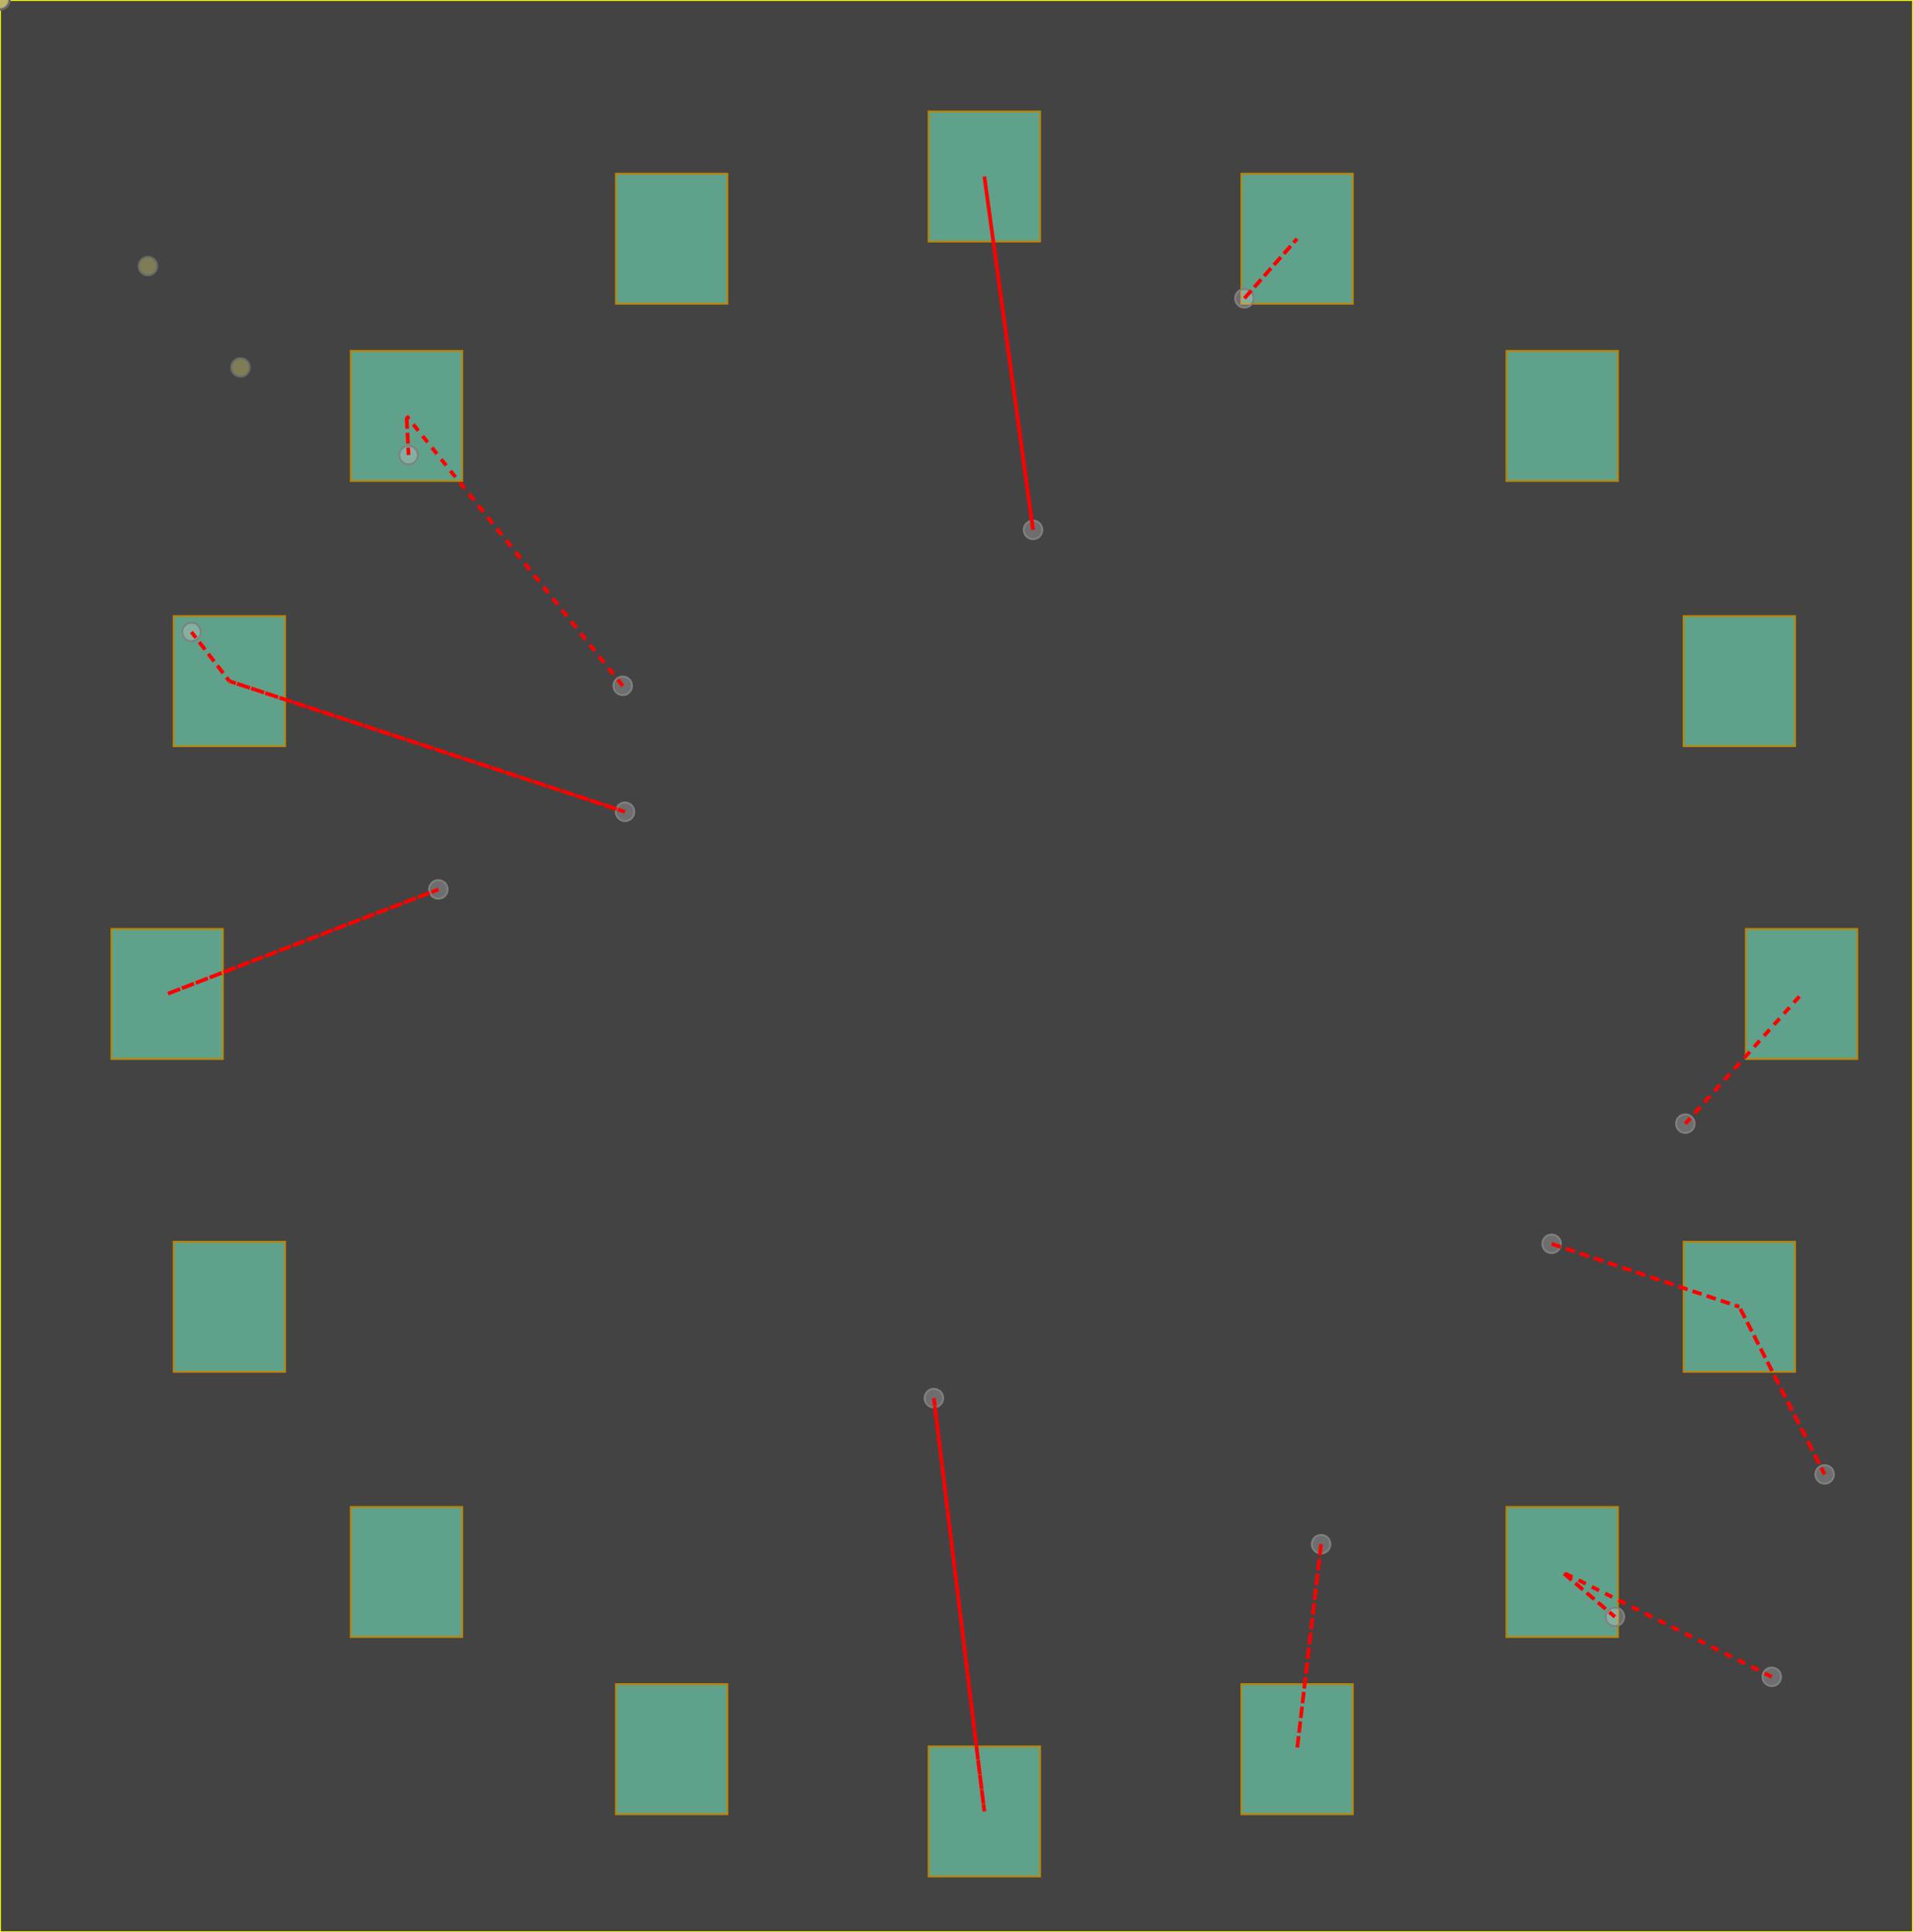 <!-- Rodrigo Mimura Shimomura -->
 <svg viewBox = "0 0 515.00 520.00" xmlns="http://www.w3.org/2000/svg" xmlns:xlink="http://www.w3.org/1999/xlink">
	<rect x="0" y="0" width="515.00" height="520.00" fill="#333333" stroke="none"/>
	<rect x="0" y="0" width="515.00" height="520.00" 
  style="fill:lightgrey;stroke:yellow;stroke-width:.5;fill-opacity:0.1;stroke-opacity:1" />
	<rect x="30.00" y="250.00" width="30.00" height="35.00" id="r_30.00-250.00"
  style="fill:aquamarine;stroke:darkgoldenrod;stroke-width:.5;fill-opacity:0.5;stroke-opacity:1" />
	<rect x="94.44" y="94.44" width="30.00" height="35.00" id="r_94.44-94.44"
  style="fill:aquamarine;stroke:darkgoldenrod;stroke-width:.5;fill-opacity:0.5;stroke-opacity:1" />
	<rect x="250.00" y="30.00" width="30.00" height="35.00" id="r_250.00-30.00"
  style="fill:aquamarine;stroke:darkgoldenrod;stroke-width:.5;fill-opacity:0.5;stroke-opacity:1" />
	<rect x="165.81" y="46.75" width="30.00" height="35.00" id="r_165.81-46.75"
  style="fill:aquamarine;stroke:darkgoldenrod;stroke-width:.5;fill-opacity:0.5;stroke-opacity:1" />
	<rect x="334.19" y="46.75" width="30.00" height="35.00" id="r_334.19-46.75"
  style="fill:aquamarine;stroke:darkgoldenrod;stroke-width:.5;fill-opacity:0.5;stroke-opacity:1" />
	<rect x="405.56" y="94.44" width="30.00" height="35.00" id="r_405.56-94.44"
  style="fill:aquamarine;stroke:darkgoldenrod;stroke-width:.5;fill-opacity:0.5;stroke-opacity:1" />
	<rect x="46.75" y="165.81" width="30.00" height="35.00" id="r_46.75-165.81"
  style="fill:aquamarine;stroke:darkgoldenrod;stroke-width:.5;fill-opacity:0.5;stroke-opacity:1" />
	<rect x="453.25" y="165.81" width="30.00" height="35.00" id="r_453.25-165.81"
  style="fill:aquamarine;stroke:darkgoldenrod;stroke-width:.5;fill-opacity:0.5;stroke-opacity:1" />
	<rect x="453.25" y="334.19" width="30.00" height="35.00" id="r_453.25-334.19"
  style="fill:aquamarine;stroke:darkgoldenrod;stroke-width:.5;fill-opacity:0.5;stroke-opacity:1" />
	<rect x="46.75" y="334.19" width="30.00" height="35.00" id="r_46.75-334.19"
  style="fill:aquamarine;stroke:darkgoldenrod;stroke-width:.5;fill-opacity:0.5;stroke-opacity:1" />
	<rect x="94.44" y="405.56" width="30.00" height="35.00" id="r_94.44-405.56"
  style="fill:aquamarine;stroke:darkgoldenrod;stroke-width:.5;fill-opacity:0.5;stroke-opacity:1" />
	<rect x="334.19" y="453.25" width="30.00" height="35.00" id="r_334.19-453.25"
  style="fill:aquamarine;stroke:darkgoldenrod;stroke-width:.5;fill-opacity:0.5;stroke-opacity:1" />
	<rect x="165.81" y="453.25" width="30.00" height="35.00" id="r_165.81-453.25"
  style="fill:aquamarine;stroke:darkgoldenrod;stroke-width:.5;fill-opacity:0.5;stroke-opacity:1" />
	<rect x="250.00" y="470.00" width="30.00" height="35.00" id="r_250.00-470.00"
  style="fill:aquamarine;stroke:darkgoldenrod;stroke-width:.5;fill-opacity:0.5;stroke-opacity:1" />
	<rect x="405.56" y="405.56" width="30.00" height="35.00" id="r_405.56-405.56"
  style="fill:aquamarine;stroke:darkgoldenrod;stroke-width:.5;fill-opacity:0.5;stroke-opacity:1" />
	<rect x="470.00" y="250.00" width="30.00" height="35.00" id="r_470.00-250.00"
  style="fill:aquamarine;stroke:darkgoldenrod;stroke-width:.5;fill-opacity:0.5;stroke-opacity:1" />
	<circle cx="39.82" cy="71.61" r="2.50" id="c-_30.00-250.00_39.82-71.61_0" stroke="dimgray" stroke-width=".5" fill="darkkhaki" fill-opacity = "0.5" />
	<circle cx="51.54" cy="170.08" r="2.50" id="c-_46.75-334.19_51.54-170.08_0" stroke="grey" stroke-width=".5" fill="lightgrey" fill-opacity = "0.3" />
	<path fill="none" stroke="red" stroke-dasharray="2" d="M51.54,170.08 61.75,183.31 z"/>
	<circle r="2.50" id="c-_46.75-334.19_51.54-170.08_0" stroke="dimgray" stroke-width=".5" fill="darkkhaki" fill-opacity = "0.5" >
		<animateMotion dur="10s" repeatCount="indefinite" path="M51.54,170.08 61.75,183.31 z"/>
	</circle>
	<circle cx="64.74" cy="98.88" r="2.50" id="c-_46.75-165.81_64.74-98.88_0" stroke="dimgray" stroke-width=".5" fill="darkkhaki" fill-opacity = "0.5" />
	<circle cx="109.99" cy="122.46" r="2.50" id="c-_94.44-94.44_109.99-122.46_0" stroke="grey" stroke-width=".5" fill="lightgrey" fill-opacity = "0.3" />
	<path fill="none" stroke="red" stroke-dasharray="2" d="M109.99,122.46 109.44,111.94 z"/>
	<circle r="2.50" id="c-_94.44-94.44_109.99-122.46_0" stroke="dimgray" stroke-width=".5" fill="darkkhaki" fill-opacity = "0.5" >
		<animateMotion dur="10s" repeatCount="indefinite" path="M109.99,122.46 109.44,111.94 z"/>
	</circle>
	<circle cx="167.65" cy="184.57" r="2.50" id="c-_165.81-46.75_167.65-184.57_0" stroke="grey" stroke-width=".5" fill="lightgrey" fill-opacity = "0.3" />
	<path fill="none" stroke="red" stroke-dasharray="2" d="M167.65,184.57 109.44,111.94 z"/>
	<circle r="2.50" id="c-_165.81-46.75_167.65-184.57_0" stroke="dimgray" stroke-width=".5" fill="darkkhaki" fill-opacity = "0.5" >
		<animateMotion dur="10s" repeatCount="indefinite" path="M167.65,184.57 109.44,111.94 z"/>
	</circle>
	<circle cx="168.26" cy="218.47" r="2.50" id="c-_165.81-453.25_168.26-218.47_0" stroke="grey" stroke-width=".5" fill="lightgrey" fill-opacity = "0.3" />
	<path fill="none" stroke="red" stroke-dasharray="2" d="M168.26,218.47 61.75,183.31 z"/>
	<circle r="2.50" id="c-_165.81-453.25_168.26-218.47_0" stroke="dimgray" stroke-width=".5" fill="darkkhaki" fill-opacity = "0.5" >
		<animateMotion dur="10s" repeatCount="indefinite" path="M168.26,218.47 61.75,183.31 z"/>
	</circle>
	<circle cx="118.01" cy="239.36" r="2.50" id="c-_94.44-405.56_118.01-239.36_0" stroke="grey" stroke-width=".5" fill="lightgrey" fill-opacity = "0.3" />
	<path fill="none" stroke="red" stroke-dasharray="2" d="M118.01,239.36 45.00,267.50 z"/>
	<circle r="2.50" id="c-_94.44-405.56_118.01-239.36_0" stroke="dimgray" stroke-width=".5" fill="darkkhaki" fill-opacity = "0.5" >
		<animateMotion dur="10s" repeatCount="indefinite" path="M118.01,239.36 45.00,267.50 z"/>
	</circle>
	<circle cx="251.41" cy="376.27" r="2.50" id="c-_250.00-470.00_251.41-376.27_0" stroke="grey" stroke-width=".5" fill="lightgrey" fill-opacity = "0.3" />
	<path fill="none" stroke="red" stroke-dasharray="2" d="M251.41,376.27 265.00,487.50 z"/>
	<circle r="2.50" id="c-_250.00-470.00_251.41-376.27_0" stroke="dimgray" stroke-width=".5" fill="darkkhaki" fill-opacity = "0.5" >
		<animateMotion dur="10s" repeatCount="indefinite" path="M251.41,376.27 265.00,487.50 z"/>
	</circle>
	<circle cx="335.01" cy="80.29" r="2.50" id="c-_334.19-46.75_335.01-80.29_0" stroke="grey" stroke-width=".5" fill="lightgrey" fill-opacity = "0.3" />
	<path fill="none" stroke="red" stroke-dasharray="2" d="M335.01,80.29 349.19,64.25 z"/>
	<circle r="2.50" id="c-_334.19-46.75_335.01-80.29_0" stroke="dimgray" stroke-width=".5" fill="darkkhaki" fill-opacity = "0.5" >
		<animateMotion dur="10s" repeatCount="indefinite" path="M335.01,80.29 349.19,64.25 z"/>
	</circle>
	<circle cx="278.11" cy="142.60" r="2.50" id="c-_250.00-30.00_278.11-142.60_0" stroke="grey" stroke-width=".5" fill="lightgrey" fill-opacity = "0.3" />
	<path fill="none" stroke="red" stroke-dasharray="2" d="M278.11,142.60 265.00,47.50 z"/>
	<circle r="2.50" id="c-_250.00-30.00_278.11-142.60_0" stroke="dimgray" stroke-width=".5" fill="darkkhaki" fill-opacity = "0.5" >
		<animateMotion dur="10s" repeatCount="indefinite" path="M278.11,142.60 265.00,47.50 z"/>
	</circle>
	<circle cx="417.71" cy="334.74" r="2.50" id="c-_405.56-94.44_417.71-334.74_0" stroke="grey" stroke-width=".5" fill="lightgrey" fill-opacity = "0.3" />
	<path fill="none" stroke="red" stroke-dasharray="2" d="M417.71,334.74 468.25,351.69 z"/>
	<circle r="2.50" id="c-_405.56-94.44_417.71-334.74_0" stroke="dimgray" stroke-width=".5" fill="darkkhaki" fill-opacity = "0.5" >
		<animateMotion dur="10s" repeatCount="indefinite" path="M417.71,334.74 468.25,351.69 z"/>
	</circle>
	<circle cx="355.65" cy="415.58" r="2.50" id="c-_334.19-453.25_355.65-415.58_0" stroke="grey" stroke-width=".5" fill="lightgrey" fill-opacity = "0.3" />
	<path fill="none" stroke="red" stroke-dasharray="2" d="M355.65,415.58 349.19,470.75 z"/>
	<circle r="2.50" id="c-_334.19-453.25_355.65-415.58_0" stroke="dimgray" stroke-width=".5" fill="darkkhaki" fill-opacity = "0.5" >
		<animateMotion dur="10s" repeatCount="indefinite" path="M355.65,415.58 349.19,470.75 z"/>
	</circle>
	<circle cx="434.76" cy="435.13" r="2.50" id="c-_405.56-405.56_434.76-435.13_0" stroke="grey" stroke-width=".5" fill="lightgrey" fill-opacity = "0.3" />
	<path fill="none" stroke="red" stroke-dasharray="2" d="M434.76,435.13 420.56,423.06 z"/>
	<circle r="2.50" id="c-_405.56-405.56_434.76-435.13_0" stroke="dimgray" stroke-width=".5" fill="darkkhaki" fill-opacity = "0.5" >
		<animateMotion dur="10s" repeatCount="indefinite" path="M434.76,435.13 420.56,423.06 z"/>
	</circle>
	<circle cx="453.71" cy="302.40" r="2.50" id="c-_453.25-165.81_453.71-302.40_0" stroke="grey" stroke-width=".5" fill="lightgrey" fill-opacity = "0.3" />
	<path fill="none" stroke="red" stroke-dasharray="2" d="M453.71,302.40 485.00,267.50 z"/>
	<circle r="2.50" id="c-_453.25-165.81_453.71-302.40_0" stroke="dimgray" stroke-width=".5" fill="darkkhaki" fill-opacity = "0.5" >
		<animateMotion dur="10s" repeatCount="indefinite" path="M453.71,302.40 485.00,267.50 z"/>
	</circle>
	<circle cx="476.98" cy="451.28" r="2.50" id="c-_453.25-334.19_476.98-451.28_0" stroke="grey" stroke-width=".5" fill="lightgrey" fill-opacity = "0.3" />
	<path fill="none" stroke="red" stroke-dasharray="2" d="M476.98,451.28 420.56,423.06 z"/>
	<circle r="2.50" id="c-_453.25-334.19_476.98-451.28_0" stroke="dimgray" stroke-width=".5" fill="darkkhaki" fill-opacity = "0.5" >
		<animateMotion dur="10s" repeatCount="indefinite" path="M476.98,451.28 420.56,423.06 z"/>
	</circle>
	<circle cx="491.21" cy="396.79" r="2.50" id="c-_470.00-250.00_491.21-396.79_0" stroke="grey" stroke-width=".5" fill="lightgrey" fill-opacity = "0.3" />
	<path fill="none" stroke="red" stroke-dasharray="2" d="M491.21,396.79 468.25,351.69 z"/>
	<circle r="2.50" id="c-_470.00-250.00_491.21-396.79_0" stroke="dimgray" stroke-width=".5" fill="darkkhaki" fill-opacity = "0.5" >
		<animateMotion dur="10s" repeatCount="indefinite" path="M491.21,396.79 468.25,351.69 z"/>
	</circle>
</svg>